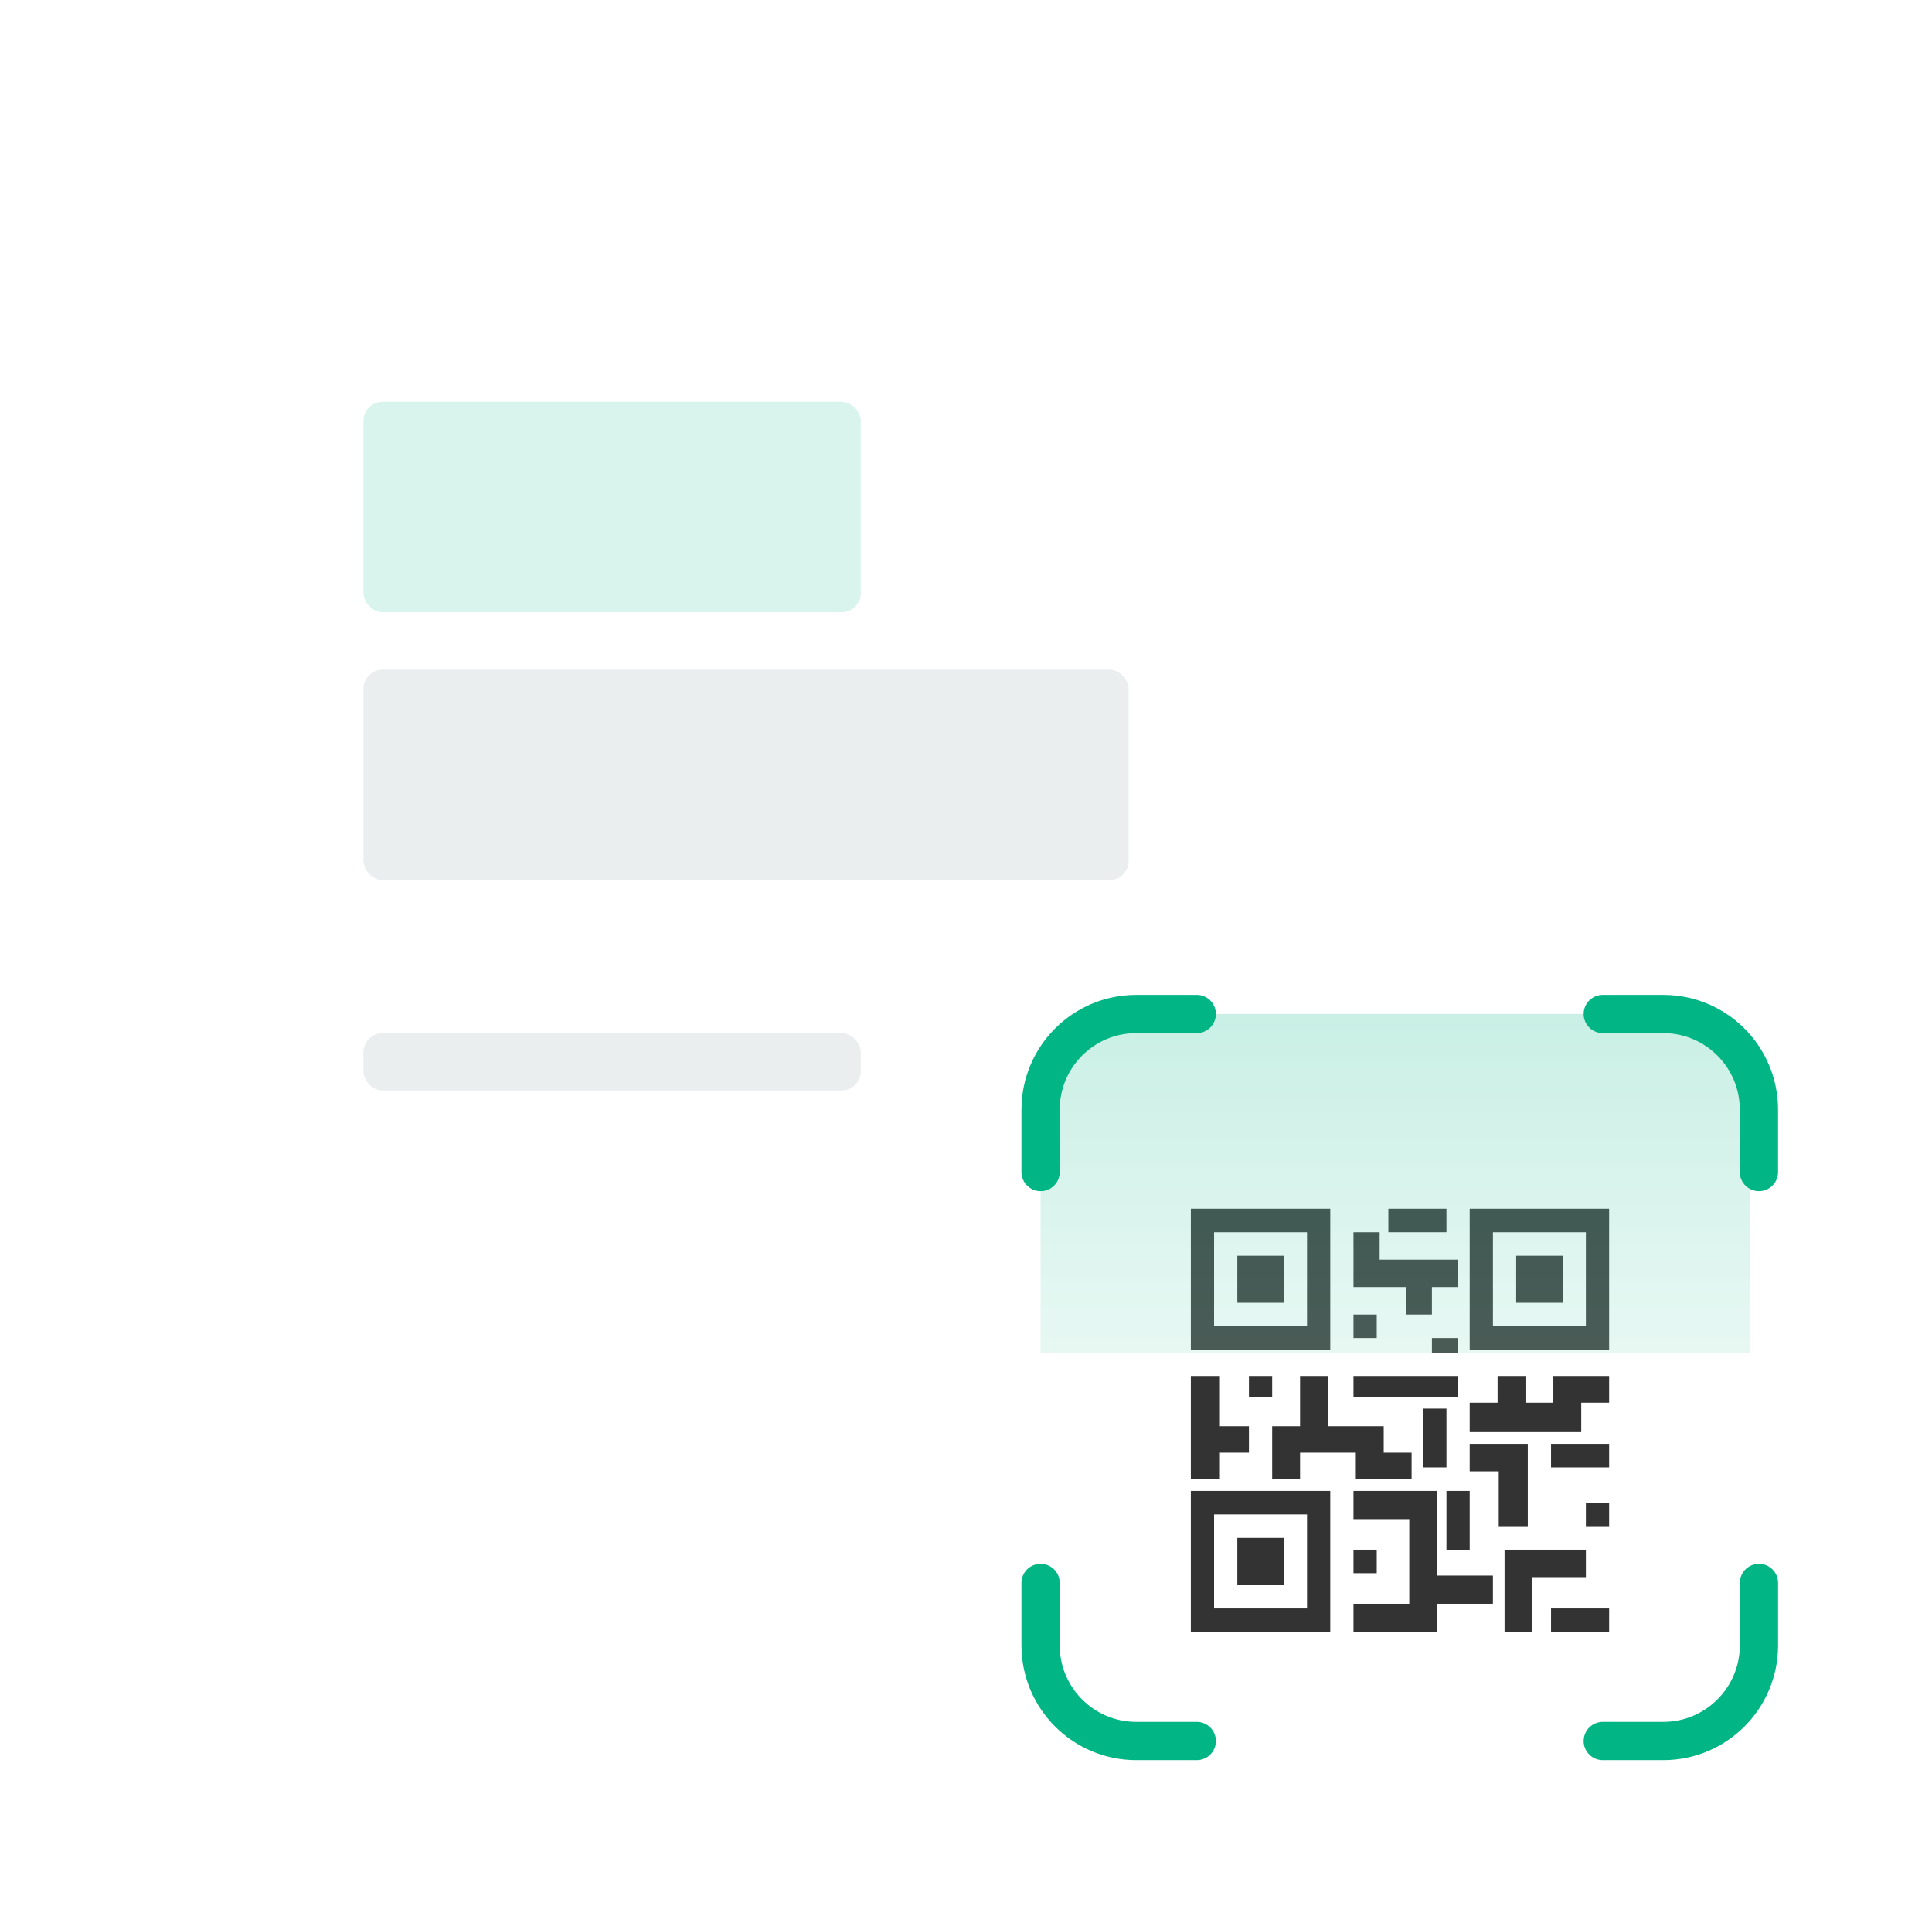 <svg width="101" height="100" viewBox="0 0 101 100" fill="none" xmlns="http://www.w3.org/2000/svg">
<g filter="url(#filter0_d_1234_211)">
<rect x="10" y="9" width="74" height="74" rx="6" fill="white"/>
</g>
<rect x="19" y="21" width="26" height="11" rx="1" fill="#D9F4ED"/>
<rect x="19" y="35" width="40" height="11" rx="1" fill="#EBEEEF"/>
<rect x="19" y="54" width="26" height="3" rx="1" fill="#EBEEEF"/>
<g filter="url(#filter1_d_1234_211)">
<rect x="57.976" y="56.848" width="29.947" height="30.785" rx="3" fill="white"/>
<path fill-rule="evenodd" clip-rule="evenodd" d="M62.254 61.177H69.543V68.553H62.254V61.177ZM63.469 67.324H68.328V62.407H63.469V67.324Z" fill="#333333"/>
<rect x="64.684" y="63.636" width="2.43" height="2.459" fill="#333333"/>
<path fill-rule="evenodd" clip-rule="evenodd" d="M76.832 68.553V61.177H84.121V68.553H76.832ZM78.047 67.324H82.906V62.407H78.047V67.324Z" fill="#333333"/>
<rect x="79.262" y="63.636" width="2.43" height="2.459" fill="#333333"/>
<path fill-rule="evenodd" clip-rule="evenodd" d="M69.543 83.304H62.254V75.929H69.543V83.304ZM68.328 77.158H63.469V82.075H68.328V77.158Z" fill="#333333"/>
<rect x="64.684" y="78.387" width="2.43" height="2.459" fill="#333333"/>
<rect x="72.58" y="61.177" width="3.037" height="1.229" fill="#333333"/>
<path d="M73.491 66.709H74.857V65.275H76.224V63.841H72.124V62.407H70.757V63.841V64.558V65.275H73.491V66.709Z" fill="#333333"/>
<rect x="70.757" y="66.709" width="1.215" height="1.229" fill="#333333"/>
<path d="M76.224 67.938H74.857V69.475H70.757V71.011H76.224V67.938Z" fill="#333333"/>
<path d="M63.773 73.93H65.291V72.548H63.773V69.782H62.254V75.313H63.773V73.93Z" fill="#333333"/>
<rect x="65.291" y="69.782" width="1.215" height="1.229" fill="#333333"/>
<path d="M70.879 75.313H73.795V73.93H72.337V72.548H69.421V69.782H67.964V72.548H66.506V75.313H67.964V73.93H68.692H69.421H70.879V75.313Z" fill="#333333"/>
<rect x="74.402" y="71.626" width="1.215" height="3.073" fill="#333333"/>
<path d="M75.131 75.929H70.757V77.404H73.673V81.829H70.757V83.304H75.131V81.829H78.046V80.354H75.131V75.929Z" fill="#333333"/>
<rect x="70.757" y="79.001" width="1.215" height="1.229" fill="#333333"/>
<rect x="75.617" y="75.929" width="1.215" height="3.073" fill="#333333"/>
<path d="M82.906 79.001H78.654V83.304H80.072V80.436H82.906V79.001Z" fill="#333333"/>
<rect x="81.084" y="82.075" width="3.037" height="1.229" fill="#333333"/>
<rect x="82.906" y="76.543" width="1.215" height="1.229" fill="#333333"/>
<path d="M78.35 77.772H79.869V73.47H76.832V74.904H78.35V77.772Z" fill="#333333"/>
<path d="M81.205 71.318H79.748V69.782H78.29V71.318H76.832V72.855H82.663V71.318H84.121V69.782H81.205V71.318Z" fill="#333333"/>
<rect x="81.084" y="73.47" width="3.037" height="1.229" fill="#333333"/>
</g>
<path opacity="0.803" d="M54.399 59C54.399 55.686 57.086 53 60.399 53H85.505C88.819 53 91.505 55.686 91.505 59V71.548H54.399V59Z" fill="url(#paint0_linear_1234_211)"/>
<path d="M62.563 53H59.399C56.638 53 54.399 55.239 54.399 58V61.261" stroke="#02B585" stroke-width="2" stroke-linecap="round" stroke-linejoin="round"/>
<path d="M62.563 91H59.399C56.638 91 54.399 88.761 54.399 86V82.739" stroke="#02B585" stroke-width="2" stroke-linecap="round" stroke-linejoin="round"/>
<path d="M83.788 53H86.952C89.714 53 91.952 55.239 91.952 58V61.261" stroke="#02B585" stroke-width="2" stroke-linecap="round" stroke-linejoin="round"/>
<path d="M83.789 91H86.953C89.715 91 91.953 88.761 91.953 86V82.739" stroke="#02B585" stroke-width="2" stroke-linecap="round" stroke-linejoin="round"/>
<path d="M54.176 71.321H91.729" stroke="white" stroke-width="1.2"/>
<defs>
<filter id="filter0_d_1234_211" x="0" y="1" width="94" height="94" filterUnits="userSpaceOnUse" color-interpolation-filters="sRGB">
<feFlood flood-opacity="0" result="BackgroundImageFix"/>
<feColorMatrix in="SourceAlpha" type="matrix" values="0 0 0 0 0 0 0 0 0 0 0 0 0 0 0 0 0 0 127 0" result="hardAlpha"/>
<feOffset dy="2"/>
<feGaussianBlur stdDeviation="5"/>
<feComposite in2="hardAlpha" operator="out"/>
<feColorMatrix type="matrix" values="0 0 0 0 0.141 0 0 0 0 0.455 0 0 0 0 0.369 0 0 0 0.2 0"/>
<feBlend mode="normal" in2="BackgroundImageFix" result="effect1_dropShadow_1234_211"/>
<feBlend mode="normal" in="SourceGraphic" in2="effect1_dropShadow_1234_211" result="shape"/>
</filter>
<filter id="filter1_d_1234_211" x="47.976" y="48.848" width="49.948" height="50.785" filterUnits="userSpaceOnUse" color-interpolation-filters="sRGB">
<feFlood flood-opacity="0" result="BackgroundImageFix"/>
<feColorMatrix in="SourceAlpha" type="matrix" values="0 0 0 0 0 0 0 0 0 0 0 0 0 0 0 0 0 0 127 0" result="hardAlpha"/>
<feOffset dy="2"/>
<feGaussianBlur stdDeviation="5"/>
<feColorMatrix type="matrix" values="0 0 0 0 0.141 0 0 0 0 0.455 0 0 0 0 0.369 0 0 0 0.2 0"/>
<feBlend mode="normal" in2="BackgroundImageFix" result="effect1_dropShadow_1234_211"/>
<feBlend mode="normal" in="SourceGraphic" in2="effect1_dropShadow_1234_211" result="shape"/>
</filter>
<linearGradient id="paint0_linear_1234_211" x1="47.542" y1="46.144" x2="47.542" y2="71.548" gradientUnits="userSpaceOnUse">
<stop stop-color="#02B585" stop-opacity="0.33"/>
<stop offset="1" stop-color="#9EE1CF" stop-opacity="0.288"/>
</linearGradient>
</defs>
</svg>
